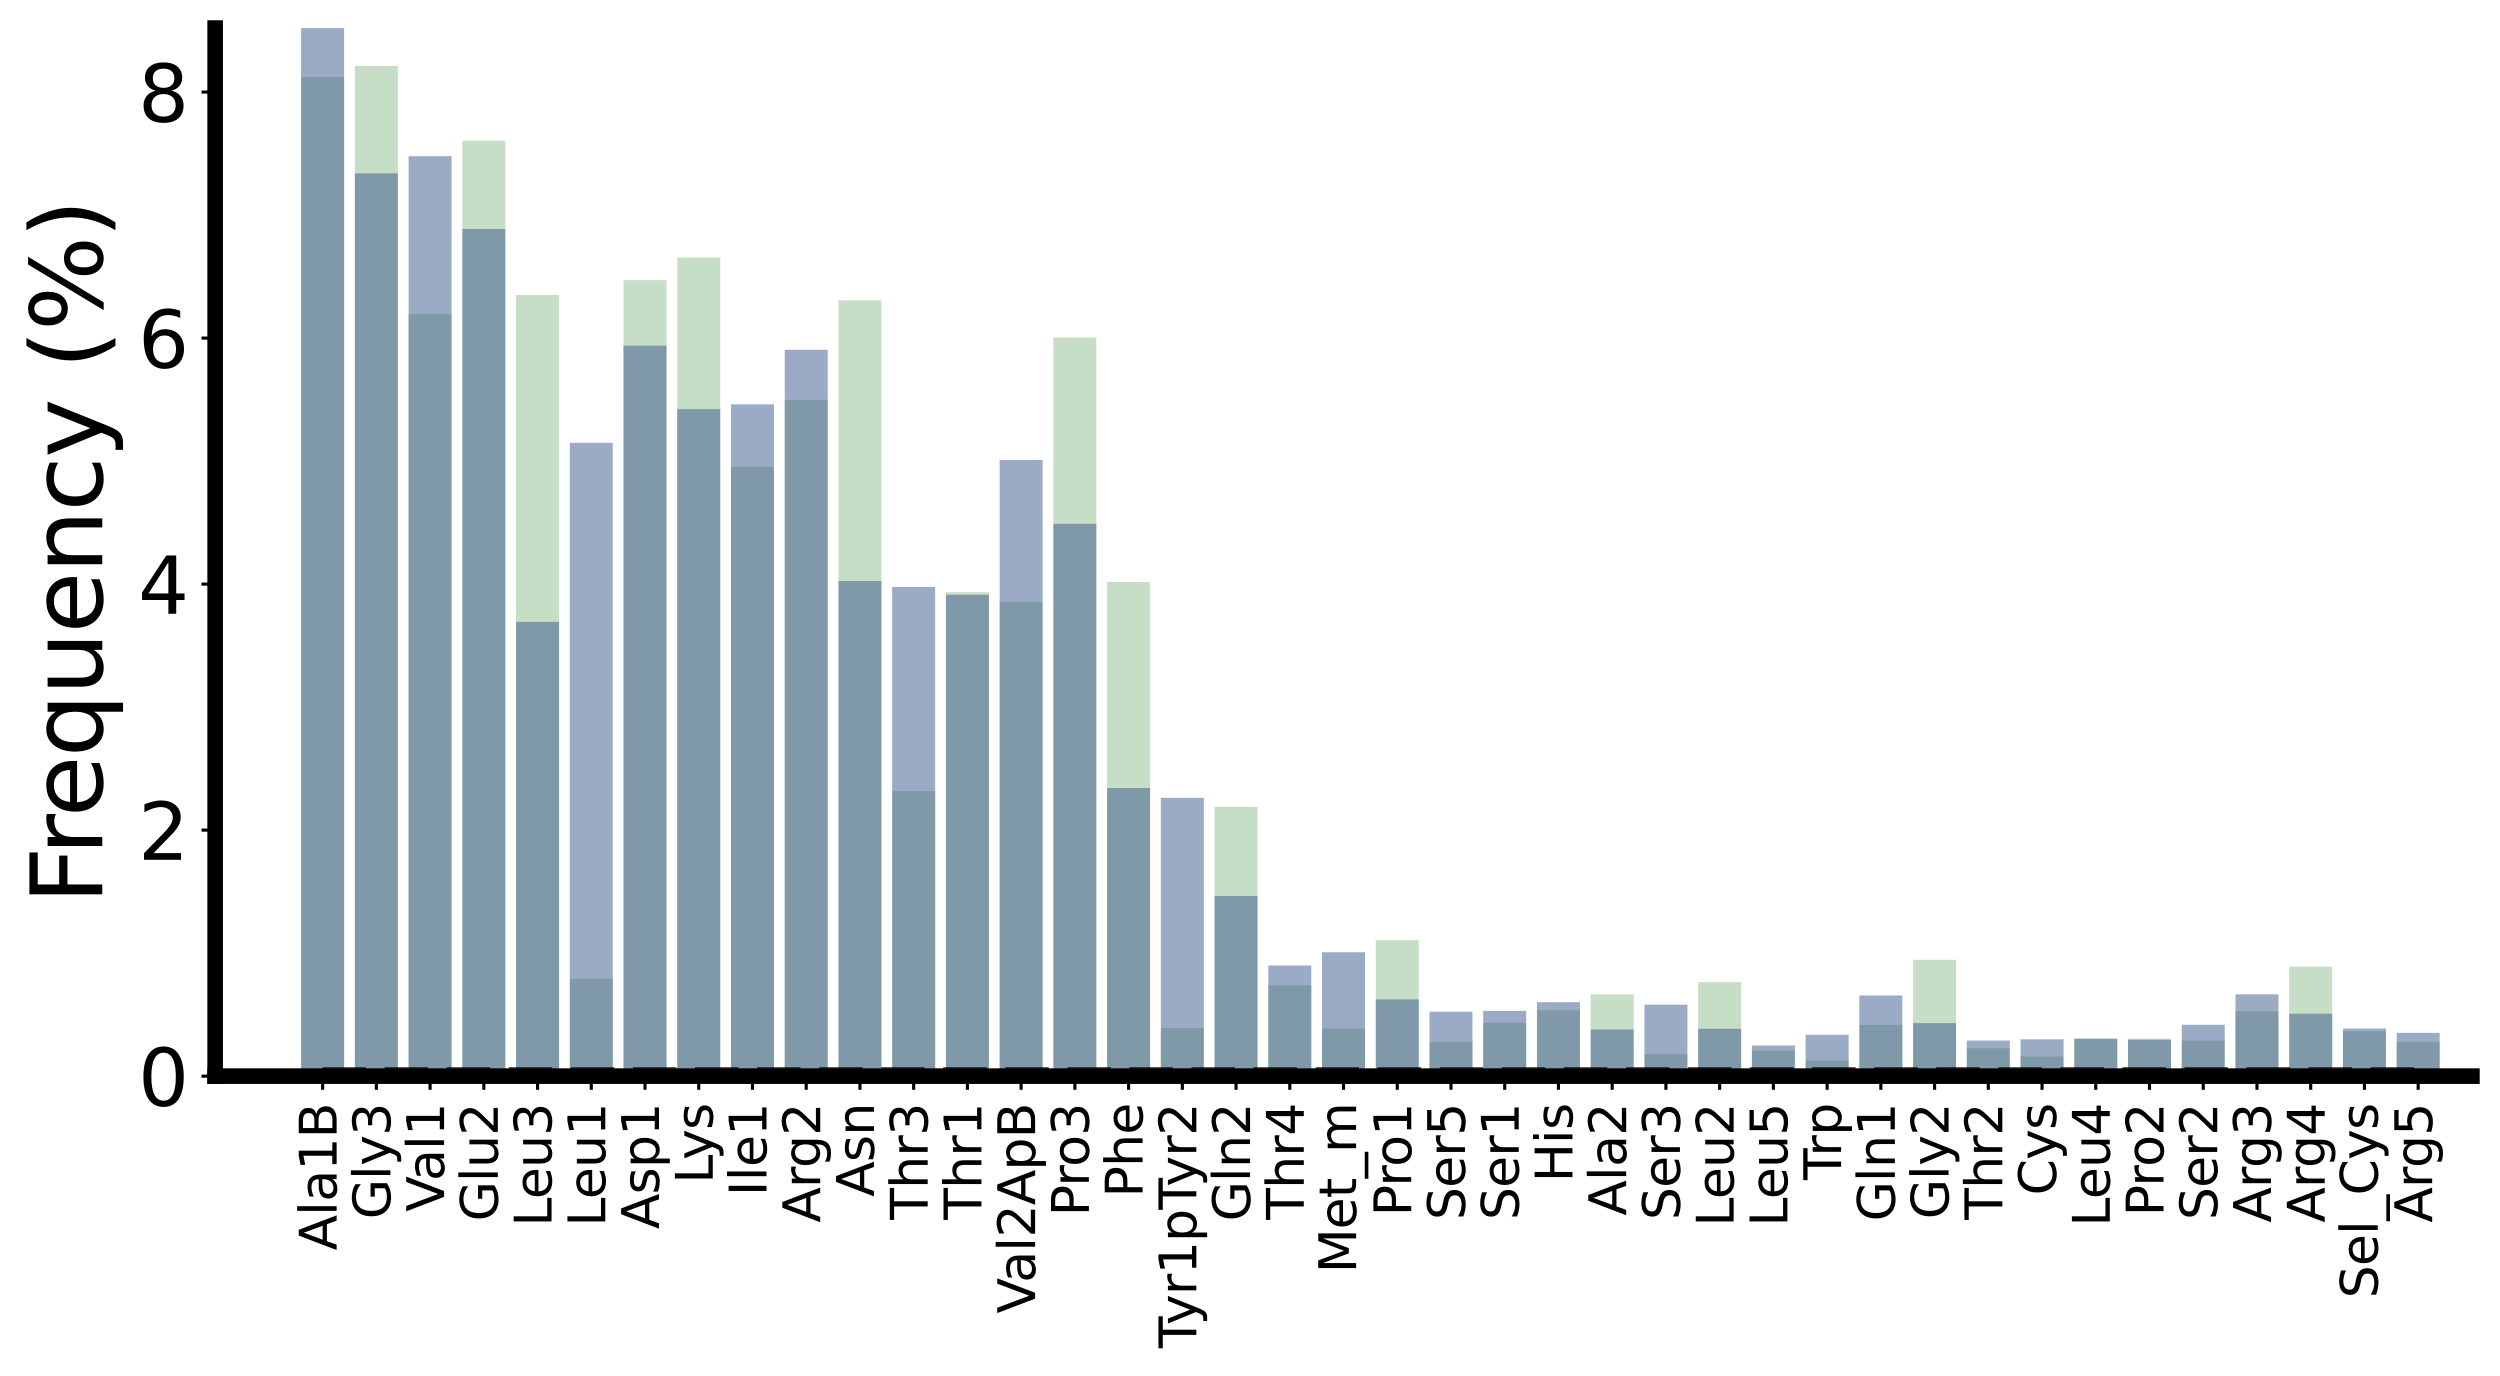 <?xml version="1.0" encoding="utf-8" standalone="no"?>
<!DOCTYPE svg PUBLIC "-//W3C//DTD SVG 1.1//EN"
  "http://www.w3.org/Graphics/SVG/1.1/DTD/svg11.dtd">
<svg xmlns:xlink="http://www.w3.org/1999/xlink" width="640.46pt" height="352.58pt" viewBox="0 0 640.46 352.58" xmlns="http://www.w3.org/2000/svg" version="1.1">
 <defs>
  <style type="text/css">*{stroke-linejoin: round; stroke-linecap: butt}</style>
 </defs>
 <g id="figure_1">
  <g id="patch_1">
   <path d="M 0 352.58 
L 640.46 352.58 
L 640.46 0 
L 0 0 
z
" style="fill: #ffffff"/>
  </g>
  <g id="axes_1">
   <g id="patch_2">
    <path d="M 55.12 275.69 
L 633.26 275.69 
L 633.26 7.2 
L 55.12 7.2 
z
" style="fill: #ffffff"/>
   </g>
   <g id="patch_3">
    <path d="M 77.145 275.69 
L 88.157 275.69 
L 88.157 19.707 
L 77.145 19.707 
z
" clip-path="url(#pcaa2db8164)" style="fill: #8fbc8f; opacity: 0.5"/>
   </g>
   <g id="patch_4">
    <path d="M 90.91 275.69 
L 101.922 275.69 
L 101.922 16.895 
L 90.91 16.895 
z
" clip-path="url(#pcaa2db8164)" style="fill: #8fbc8f; opacity: 0.5"/>
   </g>
   <g id="patch_5">
    <path d="M 104.675 275.69 
L 115.687 275.69 
L 115.687 80.465 
L 104.675 80.465 
z
" clip-path="url(#pcaa2db8164)" style="fill: #8fbc8f; opacity: 0.5"/>
   </g>
   <g id="patch_6">
    <path d="M 118.44 275.69 
L 129.453 275.69 
L 129.453 36.051 
L 118.44 36.051 
z
" clip-path="url(#pcaa2db8164)" style="fill: #8fbc8f; opacity: 0.5"/>
   </g>
   <g id="patch_7">
    <path d="M 132.206 275.69 
L 143.218 275.69 
L 143.218 75.568 
L 132.206 75.568 
z
" clip-path="url(#pcaa2db8164)" style="fill: #8fbc8f; opacity: 0.5"/>
   </g>
   <g id="patch_8">
    <path d="M 145.971 275.69 
L 156.983 275.69 
L 156.983 250.751 
L 145.971 250.751 
z
" clip-path="url(#pcaa2db8164)" style="fill: #8fbc8f; opacity: 0.5"/>
   </g>
   <g id="patch_9">
    <path d="M 159.736 275.69 
L 170.748 275.69 
L 170.748 71.759 
L 159.736 71.759 
z
" clip-path="url(#pcaa2db8164)" style="fill: #8fbc8f; opacity: 0.5"/>
   </g>
   <g id="patch_10">
    <path d="M 173.501 275.69 
L 184.514 275.69 
L 184.514 65.97 
L 173.501 65.97 
z
" clip-path="url(#pcaa2db8164)" style="fill: #8fbc8f; opacity: 0.5"/>
   </g>
   <g id="patch_11">
    <path d="M 187.267 275.69 
L 198.279 275.69 
L 198.279 119.611 
L 187.267 119.611 
z
" clip-path="url(#pcaa2db8164)" style="fill: #8fbc8f; opacity: 0.5"/>
   </g>
   <g id="patch_12">
    <path d="M 201.032 275.69 
L 212.044 275.69 
L 212.044 102.436 
L 201.032 102.436 
z
" clip-path="url(#pcaa2db8164)" style="fill: #8fbc8f; opacity: 0.5"/>
   </g>
   <g id="patch_13">
    <path d="M 214.797 275.69 
L 225.809 275.69 
L 225.809 76.933 
L 214.797 76.933 
z
" clip-path="url(#pcaa2db8164)" style="fill: #8fbc8f; opacity: 0.5"/>
   </g>
   <g id="patch_14">
    <path d="M 228.562 275.69 
L 239.575 275.69 
L 239.575 202.653 
L 228.562 202.653 
z
" clip-path="url(#pcaa2db8164)" style="fill: #8fbc8f; opacity: 0.5"/>
   </g>
   <g id="patch_15">
    <path d="M 242.328 275.69 
L 253.34 275.69 
L 253.34 151.726 
L 242.328 151.726 
z
" clip-path="url(#pcaa2db8164)" style="fill: #8fbc8f; opacity: 0.5"/>
   </g>
   <g id="patch_16">
    <path d="M 256.093 275.69 
L 267.105 275.69 
L 267.105 154.222 
L 256.093 154.222 
z
" clip-path="url(#pcaa2db8164)" style="fill: #8fbc8f; opacity: 0.5"/>
   </g>
   <g id="patch_17">
    <path d="M 269.858 275.69 
L 280.87 275.69 
L 280.87 86.45 
L 269.858 86.45 
z
" clip-path="url(#pcaa2db8164)" style="fill: #8fbc8f; opacity: 0.5"/>
   </g>
   <g id="patch_18">
    <path d="M 283.623 275.69 
L 294.635 275.69 
L 294.635 149.091 
L 283.623 149.091 
z
" clip-path="url(#pcaa2db8164)" style="fill: #8fbc8f; opacity: 0.5"/>
   </g>
   <g id="patch_19">
    <path d="M 297.389 275.69 
L 308.401 275.69 
L 308.401 263.33 
L 297.389 263.33 
z
" clip-path="url(#pcaa2db8164)" style="fill: #8fbc8f; opacity: 0.5"/>
   </g>
   <g id="patch_20">
    <path d="M 311.154 275.69 
L 322.166 275.69 
L 322.166 206.697 
L 311.154 206.697 
z
" clip-path="url(#pcaa2db8164)" style="fill: #8fbc8f; opacity: 0.5"/>
   </g>
   <g id="patch_21">
    <path d="M 324.919 275.69 
L 335.931 275.69 
L 335.931 252.41 
L 324.919 252.41 
z
" clip-path="url(#pcaa2db8164)" style="fill: #8fbc8f; opacity: 0.5"/>
   </g>
   <g id="patch_22">
    <path d="M 338.684 275.69 
L 349.696 275.69 
L 349.696 263.49 
L 338.684 263.49 
z
" clip-path="url(#pcaa2db8164)" style="fill: #8fbc8f; opacity: 0.5"/>
   </g>
   <g id="patch_23">
    <path d="M 352.449 275.69 
L 363.462 275.69 
L 363.462 240.884 
L 352.449 240.884 
z
" clip-path="url(#pcaa2db8164)" style="fill: #8fbc8f; opacity: 0.5"/>
   </g>
   <g id="patch_24">
    <path d="M 366.215 275.69 
L 377.227 275.69 
L 377.227 266.979 
L 366.215 266.979 
z
" clip-path="url(#pcaa2db8164)" style="fill: #8fbc8f; opacity: 0.5"/>
   </g>
   <g id="patch_25">
    <path d="M 379.98 275.69 
L 390.992 275.69 
L 390.992 262.021 
L 379.98 262.021 
z
" clip-path="url(#pcaa2db8164)" style="fill: #8fbc8f; opacity: 0.5"/>
   </g>
   <g id="patch_26">
    <path d="M 393.745 275.69 
L 404.757 275.69 
L 404.757 258.802 
L 393.745 258.802 
z
" clip-path="url(#pcaa2db8164)" style="fill: #8fbc8f; opacity: 0.5"/>
   </g>
   <g id="patch_27">
    <path d="M 407.51 275.69 
L 418.523 275.69 
L 418.523 254.738 
L 407.51 254.738 
z
" clip-path="url(#pcaa2db8164)" style="fill: #8fbc8f; opacity: 0.5"/>
   </g>
   <g id="patch_28">
    <path d="M 421.276 275.69 
L 432.288 275.69 
L 432.288 270.073 
L 421.276 270.073 
z
" clip-path="url(#pcaa2db8164)" style="fill: #8fbc8f; opacity: 0.5"/>
   </g>
   <g id="patch_29">
    <path d="M 435.041 275.69 
L 446.053 275.69 
L 446.053 251.613 
L 435.041 251.613 
z
" clip-path="url(#pcaa2db8164)" style="fill: #8fbc8f; opacity: 0.5"/>
   </g>
   <g id="patch_30">
    <path d="M 448.806 275.69 
L 459.818 275.69 
L 459.818 269.175 
L 448.806 269.175 
z
" clip-path="url(#pcaa2db8164)" style="fill: #8fbc8f; opacity: 0.5"/>
   </g>
   <g id="patch_31">
    <path d="M 462.571 275.69 
L 473.584 275.69 
L 473.584 271.721 
L 462.571 271.721 
z
" clip-path="url(#pcaa2db8164)" style="fill: #8fbc8f; opacity: 0.5"/>
   </g>
   <g id="patch_32">
    <path d="M 476.337 275.69 
L 487.349 275.69 
L 487.349 262.575 
L 476.337 262.575 
z
" clip-path="url(#pcaa2db8164)" style="fill: #8fbc8f; opacity: 0.5"/>
   </g>
   <g id="patch_33">
    <path d="M 490.102 275.69 
L 501.114 275.69 
L 501.114 245.872 
L 490.102 245.872 
z
" clip-path="url(#pcaa2db8164)" style="fill: #8fbc8f; opacity: 0.5"/>
   </g>
   <g id="patch_34">
    <path d="M 503.867 275.69 
L 514.879 275.69 
L 514.879 268.546 
L 503.867 268.546 
z
" clip-path="url(#pcaa2db8164)" style="fill: #8fbc8f; opacity: 0.5"/>
   </g>
   <g id="patch_35">
    <path d="M 517.632 275.69 
L 528.645 275.69 
L 528.645 270.628 
L 517.632 270.628 
z
" clip-path="url(#pcaa2db8164)" style="fill: #8fbc8f; opacity: 0.5"/>
   </g>
   <g id="patch_36">
    <path d="M 531.398 275.69 
L 542.41 275.69 
L 542.41 265.992 
L 531.398 265.992 
z
" clip-path="url(#pcaa2db8164)" style="fill: #8fbc8f; opacity: 0.5"/>
   </g>
   <g id="patch_37">
    <path d="M 545.163 275.69 
L 556.175 275.69 
L 556.175 266.061 
L 545.163 266.061 
z
" clip-path="url(#pcaa2db8164)" style="fill: #8fbc8f; opacity: 0.5"/>
   </g>
   <g id="patch_38">
    <path d="M 558.928 275.69 
L 569.94 275.69 
L 569.94 266.569 
L 558.928 266.569 
z
" clip-path="url(#pcaa2db8164)" style="fill: #8fbc8f; opacity: 0.5"/>
   </g>
   <g id="patch_39">
    <path d="M 572.693 275.69 
L 583.705 275.69 
L 583.705 259.07 
L 572.693 259.07 
z
" clip-path="url(#pcaa2db8164)" style="fill: #8fbc8f; opacity: 0.5"/>
   </g>
   <g id="patch_40">
    <path d="M 586.459 275.69 
L 597.471 275.69 
L 597.471 247.646 
L 586.459 247.646 
z
" clip-path="url(#pcaa2db8164)" style="fill: #8fbc8f; opacity: 0.5"/>
   </g>
   <g id="patch_41">
    <path d="M 600.224 275.69 
L 611.236 275.69 
L 611.236 264.199 
L 600.224 264.199 
z
" clip-path="url(#pcaa2db8164)" style="fill: #8fbc8f; opacity: 0.5"/>
   </g>
   <g id="patch_42">
    <path d="M 613.989 275.69 
L 625.001 275.69 
L 625.001 266.929 
L 613.989 266.929 
z
" clip-path="url(#pcaa2db8164)" style="fill: #8fbc8f; opacity: 0.5"/>
   </g>
   <g id="patch_43">
    <path d="M 77.145 275.69 
L 88.157 275.69 
L 88.157 7.087 
L 77.145 7.087 
z
" clip-path="url(#pcaa2db8164)" style="fill: #39568c; opacity: 0.5"/>
   </g>
   <g id="patch_44">
    <path d="M 90.91 275.69 
L 101.922 275.69 
L 101.922 44.397 
L 90.91 44.397 
z
" clip-path="url(#pcaa2db8164)" style="fill: #39568c; opacity: 0.5"/>
   </g>
   <g id="patch_45">
    <path d="M 104.675 275.69 
L 115.687 275.69 
L 115.687 40.024 
L 104.675 40.024 
z
" clip-path="url(#pcaa2db8164)" style="fill: #39568c; opacity: 0.5"/>
   </g>
   <g id="patch_46">
    <path d="M 118.44 275.69 
L 129.453 275.69 
L 129.453 58.649 
L 118.44 58.649 
z
" clip-path="url(#pcaa2db8164)" style="fill: #39568c; opacity: 0.5"/>
   </g>
   <g id="patch_47">
    <path d="M 132.206 275.69 
L 143.218 275.69 
L 143.218 159.311 
L 132.206 159.311 
z
" clip-path="url(#pcaa2db8164)" style="fill: #39568c; opacity: 0.5"/>
   </g>
   <g id="patch_48">
    <path d="M 145.971 275.69 
L 156.983 275.69 
L 156.983 113.434 
L 145.971 113.434 
z
" clip-path="url(#pcaa2db8164)" style="fill: #39568c; opacity: 0.5"/>
   </g>
   <g id="patch_49">
    <path d="M 159.736 275.69 
L 170.748 275.69 
L 170.748 88.563 
L 159.736 88.563 
z
" clip-path="url(#pcaa2db8164)" style="fill: #39568c; opacity: 0.5"/>
   </g>
   <g id="patch_50">
    <path d="M 173.501 275.69 
L 184.514 275.69 
L 184.514 104.832 
L 173.501 104.832 
z
" clip-path="url(#pcaa2db8164)" style="fill: #39568c; opacity: 0.5"/>
   </g>
   <g id="patch_51">
    <path d="M 187.267 275.69 
L 198.279 275.69 
L 198.279 103.576 
L 187.267 103.576 
z
" clip-path="url(#pcaa2db8164)" style="fill: #39568c; opacity: 0.5"/>
   </g>
   <g id="patch_52">
    <path d="M 201.032 275.69 
L 212.044 275.69 
L 212.044 89.616 
L 201.032 89.616 
z
" clip-path="url(#pcaa2db8164)" style="fill: #39568c; opacity: 0.5"/>
   </g>
   <g id="patch_53">
    <path d="M 214.797 275.69 
L 225.809 275.69 
L 225.809 148.847 
L 214.797 148.847 
z
" clip-path="url(#pcaa2db8164)" style="fill: #39568c; opacity: 0.5"/>
   </g>
   <g id="patch_54">
    <path d="M 228.562 275.69 
L 239.575 275.69 
L 239.575 150.356 
L 228.562 150.356 
z
" clip-path="url(#pcaa2db8164)" style="fill: #39568c; opacity: 0.5"/>
   </g>
   <g id="patch_55">
    <path d="M 242.328 275.69 
L 253.34 275.69 
L 253.34 152.382 
L 242.328 152.382 
z
" clip-path="url(#pcaa2db8164)" style="fill: #39568c; opacity: 0.5"/>
   </g>
   <g id="patch_56">
    <path d="M 256.093 275.69 
L 267.105 275.69 
L 267.105 117.833 
L 256.093 117.833 
z
" clip-path="url(#pcaa2db8164)" style="fill: #39568c; opacity: 0.5"/>
   </g>
   <g id="patch_57">
    <path d="M 269.858 275.69 
L 280.87 275.69 
L 280.87 134.213 
L 269.858 134.213 
z
" clip-path="url(#pcaa2db8164)" style="fill: #39568c; opacity: 0.5"/>
   </g>
   <g id="patch_58">
    <path d="M 283.623 275.69 
L 294.635 275.69 
L 294.635 201.87 
L 283.623 201.87 
z
" clip-path="url(#pcaa2db8164)" style="fill: #39568c; opacity: 0.5"/>
   </g>
   <g id="patch_59">
    <path d="M 297.389 275.69 
L 308.401 275.69 
L 308.401 204.4 
L 297.389 204.4 
z
" clip-path="url(#pcaa2db8164)" style="fill: #39568c; opacity: 0.5"/>
   </g>
   <g id="patch_60">
    <path d="M 311.154 275.69 
L 322.166 275.69 
L 322.166 229.557 
L 311.154 229.557 
z
" clip-path="url(#pcaa2db8164)" style="fill: #39568c; opacity: 0.5"/>
   </g>
   <g id="patch_61">
    <path d="M 324.919 275.69 
L 335.931 275.69 
L 335.931 247.338 
L 324.919 247.338 
z
" clip-path="url(#pcaa2db8164)" style="fill: #39568c; opacity: 0.5"/>
   </g>
   <g id="patch_62">
    <path d="M 338.684 275.69 
L 349.696 275.69 
L 349.696 243.956 
L 338.684 243.956 
z
" clip-path="url(#pcaa2db8164)" style="fill: #39568c; opacity: 0.5"/>
   </g>
   <g id="patch_63">
    <path d="M 352.449 275.69 
L 363.462 275.69 
L 363.462 256.02 
L 352.449 256.02 
z
" clip-path="url(#pcaa2db8164)" style="fill: #39568c; opacity: 0.5"/>
   </g>
   <g id="patch_64">
    <path d="M 366.215 275.69 
L 377.227 275.69 
L 377.227 259.165 
L 366.215 259.165 
z
" clip-path="url(#pcaa2db8164)" style="fill: #39568c; opacity: 0.5"/>
   </g>
   <g id="patch_65">
    <path d="M 379.98 275.69 
L 390.992 275.69 
L 390.992 258.974 
L 379.98 258.974 
z
" clip-path="url(#pcaa2db8164)" style="fill: #39568c; opacity: 0.5"/>
   </g>
   <g id="patch_66">
    <path d="M 393.745 275.69 
L 404.757 275.69 
L 404.757 256.755 
L 393.745 256.755 
z
" clip-path="url(#pcaa2db8164)" style="fill: #39568c; opacity: 0.5"/>
   </g>
   <g id="patch_67">
    <path d="M 407.51 275.69 
L 418.523 275.69 
L 418.523 263.733 
L 407.51 263.733 
z
" clip-path="url(#pcaa2db8164)" style="fill: #39568c; opacity: 0.5"/>
   </g>
   <g id="patch_68">
    <path d="M 421.276 275.69 
L 432.288 275.69 
L 432.288 257.382 
L 421.276 257.382 
z
" clip-path="url(#pcaa2db8164)" style="fill: #39568c; opacity: 0.5"/>
   </g>
   <g id="patch_69">
    <path d="M 435.041 275.69 
L 446.053 275.69 
L 446.053 263.562 
L 435.041 263.562 
z
" clip-path="url(#pcaa2db8164)" style="fill: #39568c; opacity: 0.5"/>
   </g>
   <g id="patch_70">
    <path d="M 448.806 275.69 
L 459.818 275.69 
L 459.818 267.837 
L 448.806 267.837 
z
" clip-path="url(#pcaa2db8164)" style="fill: #39568c; opacity: 0.5"/>
   </g>
   <g id="patch_71">
    <path d="M 462.571 275.69 
L 473.584 275.69 
L 473.584 265.08 
L 462.571 265.08 
z
" clip-path="url(#pcaa2db8164)" style="fill: #39568c; opacity: 0.5"/>
   </g>
   <g id="patch_72">
    <path d="M 476.337 275.69 
L 487.349 275.69 
L 487.349 255.015 
L 476.337 255.015 
z
" clip-path="url(#pcaa2db8164)" style="fill: #39568c; opacity: 0.5"/>
   </g>
   <g id="patch_73">
    <path d="M 490.102 275.69 
L 501.114 275.69 
L 501.114 262.105 
L 490.102 262.105 
z
" clip-path="url(#pcaa2db8164)" style="fill: #39568c; opacity: 0.5"/>
   </g>
   <g id="patch_74">
    <path d="M 503.867 275.69 
L 514.879 275.69 
L 514.879 266.571 
L 503.867 266.571 
z
" clip-path="url(#pcaa2db8164)" style="fill: #39568c; opacity: 0.5"/>
   </g>
   <g id="patch_75">
    <path d="M 517.632 275.69 
L 528.645 275.69 
L 528.645 266.268 
L 517.632 266.268 
z
" clip-path="url(#pcaa2db8164)" style="fill: #39568c; opacity: 0.5"/>
   </g>
   <g id="patch_76">
    <path d="M 531.398 275.69 
L 542.41 275.69 
L 542.41 266.159 
L 531.398 266.159 
z
" clip-path="url(#pcaa2db8164)" style="fill: #39568c; opacity: 0.5"/>
   </g>
   <g id="patch_77">
    <path d="M 545.163 275.69 
L 556.175 275.69 
L 556.175 266.374 
L 545.163 266.374 
z
" clip-path="url(#pcaa2db8164)" style="fill: #39568c; opacity: 0.5"/>
   </g>
   <g id="patch_78">
    <path d="M 558.928 275.69 
L 569.94 275.69 
L 569.94 262.546 
L 558.928 262.546 
z
" clip-path="url(#pcaa2db8164)" style="fill: #39568c; opacity: 0.5"/>
   </g>
   <g id="patch_79">
    <path d="M 572.693 275.69 
L 583.705 275.69 
L 583.705 254.738 
L 572.693 254.738 
z
" clip-path="url(#pcaa2db8164)" style="fill: #39568c; opacity: 0.5"/>
   </g>
   <g id="patch_80">
    <path d="M 586.459 275.69 
L 597.471 275.69 
L 597.471 259.696 
L 586.459 259.696 
z
" clip-path="url(#pcaa2db8164)" style="fill: #39568c; opacity: 0.5"/>
   </g>
   <g id="patch_81">
    <path d="M 600.224 275.69 
L 611.236 275.69 
L 611.236 263.486 
L 600.224 263.486 
z
" clip-path="url(#pcaa2db8164)" style="fill: #39568c; opacity: 0.5"/>
   </g>
   <g id="patch_82">
    <path d="M 613.989 275.69 
L 625.001 275.69 
L 625.001 264.604 
L 613.989 264.604 
z
" clip-path="url(#pcaa2db8164)" style="fill: #39568c; opacity: 0.5"/>
   </g>
   <g id="matplotlib.axis_1">
    <g id="xtick_1">
     <g id="line2d_1">
      <defs>
       <path id="mdc109fe612" d="M 0 0 
L 0 3.5 
" style="stroke: #000000; stroke-width: 0.8"/>
      </defs>
      <g>
       <use xlink:href="#mdc109fe612" x="82.651" y="275.69" style="stroke: #000000; stroke-width: 0.8"/>
      </g>
     </g>
     <g id="text_1">
      <!-- Ala1B -->
      <g transform="translate(86.238 320.351) rotate(-90) scale(0.13 -0.13)">
       <defs>
        <path id="DejaVuSans-41" d="M 2188 4044 
L 1331 1722 
L 3047 1722 
L 2188 4044 
z
M 1831 4666 
L 2547 4666 
L 4325 0 
L 3669 0 
L 3244 1197 
L 1141 1197 
L 716 0 
L 50 0 
L 1831 4666 
z
" transform="scale(0.016)"/>
        <path id="DejaVuSans-6c" d="M 603 4863 
L 1178 4863 
L 1178 0 
L 603 0 
L 603 4863 
z
" transform="scale(0.016)"/>
        <path id="DejaVuSans-61" d="M 2194 1759 
Q 1497 1759 1228 1600 
Q 959 1441 959 1056 
Q 959 750 1161 570 
Q 1363 391 1709 391 
Q 2188 391 2477 730 
Q 2766 1069 2766 1631 
L 2766 1759 
L 2194 1759 
z
M 3341 1997 
L 3341 0 
L 2766 0 
L 2766 531 
Q 2569 213 2275 61 
Q 1981 -91 1556 -91 
Q 1019 -91 701 211 
Q 384 513 384 1019 
Q 384 1609 779 1909 
Q 1175 2209 1959 2209 
L 2766 2209 
L 2766 2266 
Q 2766 2663 2505 2880 
Q 2244 3097 1772 3097 
Q 1472 3097 1187 3025 
Q 903 2953 641 2809 
L 641 3341 
Q 956 3463 1253 3523 
Q 1550 3584 1831 3584 
Q 2591 3584 2966 3190 
Q 3341 2797 3341 1997 
z
" transform="scale(0.016)"/>
        <path id="DejaVuSans-31" d="M 794 531 
L 1825 531 
L 1825 4091 
L 703 3866 
L 703 4441 
L 1819 4666 
L 2450 4666 
L 2450 531 
L 3481 531 
L 3481 0 
L 794 0 
L 794 531 
z
" transform="scale(0.016)"/>
        <path id="DejaVuSans-42" d="M 1259 2228 
L 1259 519 
L 2272 519 
Q 2781 519 3026 730 
Q 3272 941 3272 1375 
Q 3272 1813 3026 2020 
Q 2781 2228 2272 2228 
L 1259 2228 
z
M 1259 4147 
L 1259 2741 
L 2194 2741 
Q 2656 2741 2882 2914 
Q 3109 3088 3109 3444 
Q 3109 3797 2882 3972 
Q 2656 4147 2194 4147 
L 1259 4147 
z
M 628 4666 
L 2241 4666 
Q 2963 4666 3353 4366 
Q 3744 4066 3744 3513 
Q 3744 3084 3544 2831 
Q 3344 2578 2956 2516 
Q 3422 2416 3680 2098 
Q 3938 1781 3938 1306 
Q 3938 681 3513 340 
Q 3088 0 2303 0 
L 628 0 
L 628 4666 
z
" transform="scale(0.016)"/>
       </defs>
       <use xlink:href="#DejaVuSans-41"/>
       <use xlink:href="#DejaVuSans-6c" x="68.408"/>
       <use xlink:href="#DejaVuSans-61" x="96.191"/>
       <use xlink:href="#DejaVuSans-31" x="157.471"/>
       <use xlink:href="#DejaVuSans-42" x="221.094"/>
      </g>
     </g>
    </g>
    <g id="xtick_2">
     <g id="line2d_2">
      <g>
       <use xlink:href="#mdc109fe612" x="96.416" y="275.69" style="stroke: #000000; stroke-width: 0.8"/>
      </g>
     </g>
     <g id="text_2">
      <!-- Gly3 -->
      <g transform="translate(100.003 312.34) rotate(-90) scale(0.13 -0.13)">
       <defs>
        <path id="DejaVuSans-47" d="M 3809 666 
L 3809 1919 
L 2778 1919 
L 2778 2438 
L 4434 2438 
L 4434 434 
Q 4069 175 3628 42 
Q 3188 -91 2688 -91 
Q 1594 -91 976 548 
Q 359 1188 359 2328 
Q 359 3472 976 4111 
Q 1594 4750 2688 4750 
Q 3144 4750 3555 4637 
Q 3966 4525 4313 4306 
L 4313 3634 
Q 3963 3931 3569 4081 
Q 3175 4231 2741 4231 
Q 1884 4231 1454 3753 
Q 1025 3275 1025 2328 
Q 1025 1384 1454 906 
Q 1884 428 2741 428 
Q 3075 428 3337 486 
Q 3600 544 3809 666 
z
" transform="scale(0.016)"/>
        <path id="DejaVuSans-79" d="M 2059 -325 
Q 1816 -950 1584 -1140 
Q 1353 -1331 966 -1331 
L 506 -1331 
L 506 -850 
L 844 -850 
Q 1081 -850 1212 -737 
Q 1344 -625 1503 -206 
L 1606 56 
L 191 3500 
L 800 3500 
L 1894 763 
L 2988 3500 
L 3597 3500 
L 2059 -325 
z
" transform="scale(0.016)"/>
        <path id="DejaVuSans-33" d="M 2597 2516 
Q 3050 2419 3304 2112 
Q 3559 1806 3559 1356 
Q 3559 666 3084 287 
Q 2609 -91 1734 -91 
Q 1441 -91 1130 -33 
Q 819 25 488 141 
L 488 750 
Q 750 597 1062 519 
Q 1375 441 1716 441 
Q 2309 441 2620 675 
Q 2931 909 2931 1356 
Q 2931 1769 2642 2001 
Q 2353 2234 1838 2234 
L 1294 2234 
L 1294 2753 
L 1863 2753 
Q 2328 2753 2575 2939 
Q 2822 3125 2822 3475 
Q 2822 3834 2567 4026 
Q 2313 4219 1838 4219 
Q 1578 4219 1281 4162 
Q 984 4106 628 3988 
L 628 4550 
Q 988 4650 1302 4700 
Q 1616 4750 1894 4750 
Q 2613 4750 3031 4423 
Q 3450 4097 3450 3541 
Q 3450 3153 3228 2886 
Q 3006 2619 2597 2516 
z
" transform="scale(0.016)"/>
       </defs>
       <use xlink:href="#DejaVuSans-47"/>
       <use xlink:href="#DejaVuSans-6c" x="77.49"/>
       <use xlink:href="#DejaVuSans-79" x="105.273"/>
       <use xlink:href="#DejaVuSans-33" x="164.453"/>
      </g>
     </g>
    </g>
    <g id="xtick_3">
     <g id="line2d_3">
      <g>
       <use xlink:href="#mdc109fe612" x="110.181" y="275.69" style="stroke: #000000; stroke-width: 0.8"/>
      </g>
     </g>
     <g id="text_3">
      <!-- Val1 -->
      <g transform="translate(113.768 310.425) rotate(-90) scale(0.13 -0.13)">
       <defs>
        <path id="DejaVuSans-56" d="M 1831 0 
L 50 4666 
L 709 4666 
L 2188 738 
L 3669 4666 
L 4325 4666 
L 2547 0 
L 1831 0 
z
" transform="scale(0.016)"/>
       </defs>
       <use xlink:href="#DejaVuSans-56"/>
       <use xlink:href="#DejaVuSans-61" x="60.658"/>
       <use xlink:href="#DejaVuSans-6c" x="121.938"/>
       <use xlink:href="#DejaVuSans-31" x="149.721"/>
      </g>
     </g>
    </g>
    <g id="xtick_4">
     <g id="line2d_4">
      <g>
       <use xlink:href="#mdc109fe612" x="123.947" y="275.69" style="stroke: #000000; stroke-width: 0.8"/>
      </g>
     </g>
     <g id="text_4">
      <!-- Glu2 -->
      <g transform="translate(127.534 312.885) rotate(-90) scale(0.13 -0.13)">
       <defs>
        <path id="DejaVuSans-75" d="M 544 1381 
L 544 3500 
L 1119 3500 
L 1119 1403 
Q 1119 906 1312 657 
Q 1506 409 1894 409 
Q 2359 409 2629 706 
Q 2900 1003 2900 1516 
L 2900 3500 
L 3475 3500 
L 3475 0 
L 2900 0 
L 2900 538 
Q 2691 219 2414 64 
Q 2138 -91 1772 -91 
Q 1169 -91 856 284 
Q 544 659 544 1381 
z
M 1991 3584 
L 1991 3584 
z
" transform="scale(0.016)"/>
        <path id="DejaVuSans-32" d="M 1228 531 
L 3431 531 
L 3431 0 
L 469 0 
L 469 531 
Q 828 903 1448 1529 
Q 2069 2156 2228 2338 
Q 2531 2678 2651 2914 
Q 2772 3150 2772 3378 
Q 2772 3750 2511 3984 
Q 2250 4219 1831 4219 
Q 1534 4219 1204 4116 
Q 875 4013 500 3803 
L 500 4441 
Q 881 4594 1212 4672 
Q 1544 4750 1819 4750 
Q 2544 4750 2975 4387 
Q 3406 4025 3406 3419 
Q 3406 3131 3298 2873 
Q 3191 2616 2906 2266 
Q 2828 2175 2409 1742 
Q 1991 1309 1228 531 
z
" transform="scale(0.016)"/>
       </defs>
       <use xlink:href="#DejaVuSans-47"/>
       <use xlink:href="#DejaVuSans-6c" x="77.49"/>
       <use xlink:href="#DejaVuSans-75" x="105.273"/>
       <use xlink:href="#DejaVuSans-32" x="168.652"/>
      </g>
     </g>
    </g>
    <g id="xtick_5">
     <g id="line2d_5">
      <g>
       <use xlink:href="#mdc109fe612" x="137.712" y="275.69" style="stroke: #000000; stroke-width: 0.8"/>
      </g>
     </g>
     <g id="text_5">
      <!-- Leu3 -->
      <g transform="translate(141.299 314.215) rotate(-90) scale(0.13 -0.13)">
       <defs>
        <path id="DejaVuSans-4c" d="M 628 4666 
L 1259 4666 
L 1259 531 
L 3531 531 
L 3531 0 
L 628 0 
L 628 4666 
z
" transform="scale(0.016)"/>
        <path id="DejaVuSans-65" d="M 3597 1894 
L 3597 1613 
L 953 1613 
Q 991 1019 1311 708 
Q 1631 397 2203 397 
Q 2534 397 2845 478 
Q 3156 559 3463 722 
L 3463 178 
Q 3153 47 2828 -22 
Q 2503 -91 2169 -91 
Q 1331 -91 842 396 
Q 353 884 353 1716 
Q 353 2575 817 3079 
Q 1281 3584 2069 3584 
Q 2775 3584 3186 3129 
Q 3597 2675 3597 1894 
z
M 3022 2063 
Q 3016 2534 2758 2815 
Q 2500 3097 2075 3097 
Q 1594 3097 1305 2825 
Q 1016 2553 972 2059 
L 3022 2063 
z
" transform="scale(0.016)"/>
       </defs>
       <use xlink:href="#DejaVuSans-4c"/>
       <use xlink:href="#DejaVuSans-65" x="53.963"/>
       <use xlink:href="#DejaVuSans-75" x="115.486"/>
       <use xlink:href="#DejaVuSans-33" x="178.865"/>
      </g>
     </g>
    </g>
    <g id="xtick_6">
     <g id="line2d_6">
      <g>
       <use xlink:href="#mdc109fe612" x="151.477" y="275.69" style="stroke: #000000; stroke-width: 0.8"/>
      </g>
     </g>
     <g id="text_6">
      <!-- Leu1 -->
      <g transform="translate(155.064 314.215) rotate(-90) scale(0.13 -0.13)">
       <use xlink:href="#DejaVuSans-4c"/>
       <use xlink:href="#DejaVuSans-65" x="53.963"/>
       <use xlink:href="#DejaVuSans-75" x="115.486"/>
       <use xlink:href="#DejaVuSans-31" x="178.865"/>
      </g>
     </g>
    </g>
    <g id="xtick_7">
     <g id="line2d_7">
      <g>
       <use xlink:href="#mdc109fe612" x="165.242" y="275.69" style="stroke: #000000; stroke-width: 0.8"/>
      </g>
     </g>
     <g id="text_7">
      <!-- Asp1 -->
      <g transform="translate(168.829 314.879) rotate(-90) scale(0.13 -0.13)">
       <defs>
        <path id="DejaVuSans-73" d="M 2834 3397 
L 2834 2853 
Q 2591 2978 2328 3040 
Q 2066 3103 1784 3103 
Q 1356 3103 1142 2972 
Q 928 2841 928 2578 
Q 928 2378 1081 2264 
Q 1234 2150 1697 2047 
L 1894 2003 
Q 2506 1872 2764 1633 
Q 3022 1394 3022 966 
Q 3022 478 2636 193 
Q 2250 -91 1575 -91 
Q 1294 -91 989 -36 
Q 684 19 347 128 
L 347 722 
Q 666 556 975 473 
Q 1284 391 1588 391 
Q 1994 391 2212 530 
Q 2431 669 2431 922 
Q 2431 1156 2273 1281 
Q 2116 1406 1581 1522 
L 1381 1569 
Q 847 1681 609 1914 
Q 372 2147 372 2553 
Q 372 3047 722 3315 
Q 1072 3584 1716 3584 
Q 2034 3584 2315 3537 
Q 2597 3491 2834 3397 
z
" transform="scale(0.016)"/>
        <path id="DejaVuSans-70" d="M 1159 525 
L 1159 -1331 
L 581 -1331 
L 581 3500 
L 1159 3500 
L 1159 2969 
Q 1341 3281 1617 3432 
Q 1894 3584 2278 3584 
Q 2916 3584 3314 3078 
Q 3713 2572 3713 1747 
Q 3713 922 3314 415 
Q 2916 -91 2278 -91 
Q 1894 -91 1617 61 
Q 1341 213 1159 525 
z
M 3116 1747 
Q 3116 2381 2855 2742 
Q 2594 3103 2138 3103 
Q 1681 3103 1420 2742 
Q 1159 2381 1159 1747 
Q 1159 1113 1420 752 
Q 1681 391 2138 391 
Q 2594 391 2855 752 
Q 3116 1113 3116 1747 
z
" transform="scale(0.016)"/>
       </defs>
       <use xlink:href="#DejaVuSans-41"/>
       <use xlink:href="#DejaVuSans-73" x="68.408"/>
       <use xlink:href="#DejaVuSans-70" x="120.508"/>
       <use xlink:href="#DejaVuSans-31" x="183.984"/>
      </g>
     </g>
    </g>
    <g id="xtick_8">
     <g id="line2d_8">
      <g>
       <use xlink:href="#mdc109fe612" x="179.007" y="275.69" style="stroke: #000000; stroke-width: 0.8"/>
      </g>
     </g>
     <g id="text_8">
      <!-- Lys -->
      <g transform="translate(182.595 303.214) rotate(-90) scale(0.13 -0.13)">
       <use xlink:href="#DejaVuSans-4c"/>
       <use xlink:href="#DejaVuSans-79" x="46.588"/>
       <use xlink:href="#DejaVuSans-73" x="105.768"/>
      </g>
     </g>
    </g>
    <g id="xtick_9">
     <g id="line2d_9">
      <g>
       <use xlink:href="#mdc109fe612" x="192.773" y="275.69" style="stroke: #000000; stroke-width: 0.8"/>
      </g>
     </g>
     <g id="text_9">
      <!-- Ile1 -->
      <g transform="translate(196.36 306.407) rotate(-90) scale(0.13 -0.13)">
       <defs>
        <path id="DejaVuSans-49" d="M 628 4666 
L 1259 4666 
L 1259 0 
L 628 0 
L 628 4666 
z
" transform="scale(0.016)"/>
       </defs>
       <use xlink:href="#DejaVuSans-49"/>
       <use xlink:href="#DejaVuSans-6c" x="29.492"/>
       <use xlink:href="#DejaVuSans-65" x="57.275"/>
       <use xlink:href="#DejaVuSans-31" x="118.799"/>
      </g>
     </g>
    </g>
    <g id="xtick_10">
     <g id="line2d_10">
      <g>
       <use xlink:href="#mdc109fe612" x="206.538" y="275.69" style="stroke: #000000; stroke-width: 0.8"/>
      </g>
     </g>
     <g id="text_10">
      <!-- Arg2 -->
      <g transform="translate(210.125 313.224) rotate(-90) scale(0.13 -0.13)">
       <defs>
        <path id="DejaVuSans-72" d="M 2631 2963 
Q 2534 3019 2420 3045 
Q 2306 3072 2169 3072 
Q 1681 3072 1420 2755 
Q 1159 2438 1159 1844 
L 1159 0 
L 581 0 
L 581 3500 
L 1159 3500 
L 1159 2956 
Q 1341 3275 1631 3429 
Q 1922 3584 2338 3584 
Q 2397 3584 2469 3576 
Q 2541 3569 2628 3553 
L 2631 2963 
z
" transform="scale(0.016)"/>
        <path id="DejaVuSans-67" d="M 2906 1791 
Q 2906 2416 2648 2759 
Q 2391 3103 1925 3103 
Q 1463 3103 1205 2759 
Q 947 2416 947 1791 
Q 947 1169 1205 825 
Q 1463 481 1925 481 
Q 2391 481 2648 825 
Q 2906 1169 2906 1791 
z
M 3481 434 
Q 3481 -459 3084 -895 
Q 2688 -1331 1869 -1331 
Q 1566 -1331 1297 -1286 
Q 1028 -1241 775 -1147 
L 775 -588 
Q 1028 -725 1275 -790 
Q 1522 -856 1778 -856 
Q 2344 -856 2625 -561 
Q 2906 -266 2906 331 
L 2906 616 
Q 2728 306 2450 153 
Q 2172 0 1784 0 
Q 1141 0 747 490 
Q 353 981 353 1791 
Q 353 2603 747 3093 
Q 1141 3584 1784 3584 
Q 2172 3584 2450 3431 
Q 2728 3278 2906 2969 
L 2906 3500 
L 3481 3500 
L 3481 434 
z
" transform="scale(0.016)"/>
       </defs>
       <use xlink:href="#DejaVuSans-41"/>
       <use xlink:href="#DejaVuSans-72" x="68.408"/>
       <use xlink:href="#DejaVuSans-67" x="107.771"/>
       <use xlink:href="#DejaVuSans-32" x="171.248"/>
      </g>
     </g>
    </g>
    <g id="xtick_11">
     <g id="line2d_11">
      <g>
       <use xlink:href="#mdc109fe612" x="220.303" y="275.69" style="stroke: #000000; stroke-width: 0.8"/>
      </g>
     </g>
     <g id="text_11">
      <!-- Asn -->
      <g transform="translate(223.89 306.594) rotate(-90) scale(0.13 -0.13)">
       <defs>
        <path id="DejaVuSans-6e" d="M 3513 2113 
L 3513 0 
L 2938 0 
L 2938 2094 
Q 2938 2591 2744 2837 
Q 2550 3084 2163 3084 
Q 1697 3084 1428 2787 
Q 1159 2491 1159 1978 
L 1159 0 
L 581 0 
L 581 3500 
L 1159 3500 
L 1159 2956 
Q 1366 3272 1645 3428 
Q 1925 3584 2291 3584 
Q 2894 3584 3203 3211 
Q 3513 2838 3513 2113 
z
" transform="scale(0.016)"/>
       </defs>
       <use xlink:href="#DejaVuSans-41"/>
       <use xlink:href="#DejaVuSans-73" x="68.408"/>
       <use xlink:href="#DejaVuSans-6e" x="120.508"/>
      </g>
     </g>
    </g>
    <g id="xtick_12">
     <g id="line2d_12">
      <g>
       <use xlink:href="#mdc109fe612" x="234.068" y="275.69" style="stroke: #000000; stroke-width: 0.8"/>
      </g>
     </g>
     <g id="text_12">
      <!-- Thr3 -->
      <g transform="translate(237.656 312.484) rotate(-90) scale(0.13 -0.13)">
       <defs>
        <path id="DejaVuSans-54" d="M -19 4666 
L 3928 4666 
L 3928 4134 
L 2272 4134 
L 2272 0 
L 1638 0 
L 1638 4134 
L -19 4134 
L -19 4666 
z
" transform="scale(0.016)"/>
        <path id="DejaVuSans-68" d="M 3513 2113 
L 3513 0 
L 2938 0 
L 2938 2094 
Q 2938 2591 2744 2837 
Q 2550 3084 2163 3084 
Q 1697 3084 1428 2787 
Q 1159 2491 1159 1978 
L 1159 0 
L 581 0 
L 581 4863 
L 1159 4863 
L 1159 2956 
Q 1366 3272 1645 3428 
Q 1925 3584 2291 3584 
Q 2894 3584 3203 3211 
Q 3513 2838 3513 2113 
z
" transform="scale(0.016)"/>
       </defs>
       <use xlink:href="#DejaVuSans-54"/>
       <use xlink:href="#DejaVuSans-68" x="61.084"/>
       <use xlink:href="#DejaVuSans-72" x="124.463"/>
       <use xlink:href="#DejaVuSans-33" x="165.576"/>
      </g>
     </g>
    </g>
    <g id="xtick_13">
     <g id="line2d_13">
      <g>
       <use xlink:href="#mdc109fe612" x="247.834" y="275.69" style="stroke: #000000; stroke-width: 0.8"/>
      </g>
     </g>
     <g id="text_13">
      <!-- Thr1 -->
      <g transform="translate(251.421 312.484) rotate(-90) scale(0.13 -0.13)">
       <use xlink:href="#DejaVuSans-54"/>
       <use xlink:href="#DejaVuSans-68" x="61.084"/>
       <use xlink:href="#DejaVuSans-72" x="124.463"/>
       <use xlink:href="#DejaVuSans-31" x="165.576"/>
      </g>
     </g>
    </g>
    <g id="xtick_14">
     <g id="line2d_14">
      <g>
       <use xlink:href="#mdc109fe612" x="261.599" y="275.69" style="stroke: #000000; stroke-width: 0.8"/>
      </g>
     </g>
     <g id="text_14">
      <!-- Val2ApB -->
      <g transform="translate(265.186 336.49) rotate(-90) scale(0.13 -0.13)">
       <use xlink:href="#DejaVuSans-56"/>
       <use xlink:href="#DejaVuSans-61" x="60.658"/>
       <use xlink:href="#DejaVuSans-6c" x="121.938"/>
       <use xlink:href="#DejaVuSans-32" x="149.721"/>
       <use xlink:href="#DejaVuSans-41" x="213.344"/>
       <use xlink:href="#DejaVuSans-70" x="281.752"/>
       <use xlink:href="#DejaVuSans-42" x="345.229"/>
      </g>
     </g>
    </g>
    <g id="xtick_15">
     <g id="line2d_15">
      <g>
       <use xlink:href="#mdc109fe612" x="275.364" y="275.69" style="stroke: #000000; stroke-width: 0.8"/>
      </g>
     </g>
     <g id="text_15">
      <!-- Pro3 -->
      <g transform="translate(278.951 311.578) rotate(-90) scale(0.13 -0.13)">
       <defs>
        <path id="DejaVuSans-50" d="M 1259 4147 
L 1259 2394 
L 2053 2394 
Q 2494 2394 2734 2622 
Q 2975 2850 2975 3272 
Q 2975 3691 2734 3919 
Q 2494 4147 2053 4147 
L 1259 4147 
z
M 628 4666 
L 2053 4666 
Q 2838 4666 3239 4311 
Q 3641 3956 3641 3272 
Q 3641 2581 3239 2228 
Q 2838 1875 2053 1875 
L 1259 1875 
L 1259 0 
L 628 0 
L 628 4666 
z
" transform="scale(0.016)"/>
        <path id="DejaVuSans-6f" d="M 1959 3097 
Q 1497 3097 1228 2736 
Q 959 2375 959 1747 
Q 959 1119 1226 758 
Q 1494 397 1959 397 
Q 2419 397 2687 759 
Q 2956 1122 2956 1747 
Q 2956 2369 2687 2733 
Q 2419 3097 1959 3097 
z
M 1959 3584 
Q 2709 3584 3137 3096 
Q 3566 2609 3566 1747 
Q 3566 888 3137 398 
Q 2709 -91 1959 -91 
Q 1206 -91 779 398 
Q 353 888 353 1747 
Q 353 2609 779 3096 
Q 1206 3584 1959 3584 
z
" transform="scale(0.016)"/>
       </defs>
       <use xlink:href="#DejaVuSans-50"/>
       <use xlink:href="#DejaVuSans-72" x="58.553"/>
       <use xlink:href="#DejaVuSans-6f" x="97.416"/>
       <use xlink:href="#DejaVuSans-33" x="158.598"/>
      </g>
     </g>
    </g>
    <g id="xtick_16">
     <g id="line2d_16">
      <g>
       <use xlink:href="#mdc109fe612" x="289.129" y="275.69" style="stroke: #000000; stroke-width: 0.8"/>
      </g>
     </g>
     <g id="text_16">
      <!-- Phe -->
      <g transform="translate(292.717 306.766) rotate(-90) scale(0.13 -0.13)">
       <use xlink:href="#DejaVuSans-50"/>
       <use xlink:href="#DejaVuSans-68" x="60.303"/>
       <use xlink:href="#DejaVuSans-65" x="123.682"/>
      </g>
     </g>
    </g>
    <g id="xtick_17">
     <g id="line2d_17">
      <g>
       <use xlink:href="#mdc109fe612" x="302.895" y="275.69" style="stroke: #000000; stroke-width: 0.8"/>
      </g>
     </g>
     <g id="text_17">
      <!-- Tyr1pTyr2 -->
      <g transform="translate(306.482 345.38) rotate(-90) scale(0.13 -0.13)">
       <use xlink:href="#DejaVuSans-54"/>
       <use xlink:href="#DejaVuSans-79" x="45.459"/>
       <use xlink:href="#DejaVuSans-72" x="104.639"/>
       <use xlink:href="#DejaVuSans-31" x="145.752"/>
       <use xlink:href="#DejaVuSans-70" x="209.375"/>
       <use xlink:href="#DejaVuSans-54" x="272.852"/>
       <use xlink:href="#DejaVuSans-79" x="318.311"/>
       <use xlink:href="#DejaVuSans-72" x="377.49"/>
       <use xlink:href="#DejaVuSans-32" x="418.604"/>
      </g>
     </g>
    </g>
    <g id="xtick_18">
     <g id="line2d_18">
      <g>
       <use xlink:href="#mdc109fe612" x="316.66" y="275.69" style="stroke: #000000; stroke-width: 0.8"/>
      </g>
     </g>
     <g id="text_18">
      <!-- Gln2 -->
      <g transform="translate(320.247 312.885) rotate(-90) scale(0.13 -0.13)">
       <use xlink:href="#DejaVuSans-47"/>
       <use xlink:href="#DejaVuSans-6c" x="77.49"/>
       <use xlink:href="#DejaVuSans-6e" x="105.273"/>
       <use xlink:href="#DejaVuSans-32" x="168.652"/>
      </g>
     </g>
    </g>
    <g id="xtick_19">
     <g id="line2d_19">
      <g>
       <use xlink:href="#mdc109fe612" x="330.425" y="275.69" style="stroke: #000000; stroke-width: 0.8"/>
      </g>
     </g>
     <g id="text_19">
      <!-- Thr4 -->
      <g transform="translate(334.012 312.484) rotate(-90) scale(0.13 -0.13)">
       <defs>
        <path id="DejaVuSans-34" d="M 2419 4116 
L 825 1625 
L 2419 1625 
L 2419 4116 
z
M 2253 4666 
L 3047 4666 
L 3047 1625 
L 3713 1625 
L 3713 1100 
L 3047 1100 
L 3047 0 
L 2419 0 
L 2419 1100 
L 313 1100 
L 313 1709 
L 2253 4666 
z
" transform="scale(0.016)"/>
       </defs>
       <use xlink:href="#DejaVuSans-54"/>
       <use xlink:href="#DejaVuSans-68" x="61.084"/>
       <use xlink:href="#DejaVuSans-72" x="124.463"/>
       <use xlink:href="#DejaVuSans-34" x="165.576"/>
      </g>
     </g>
    </g>
    <g id="xtick_20">
     <g id="line2d_20">
      <g>
       <use xlink:href="#mdc109fe612" x="344.19" y="275.69" style="stroke: #000000; stroke-width: 0.8"/>
      </g>
     </g>
     <g id="text_20">
      <!-- Met_m -->
      <g transform="translate(347.416 326.165) rotate(-90) scale(0.13 -0.13)">
       <defs>
        <path id="DejaVuSans-4d" d="M 628 4666 
L 1569 4666 
L 2759 1491 
L 3956 4666 
L 4897 4666 
L 4897 0 
L 4281 0 
L 4281 4097 
L 3078 897 
L 2444 897 
L 1241 4097 
L 1241 0 
L 628 0 
L 628 4666 
z
" transform="scale(0.016)"/>
        <path id="DejaVuSans-74" d="M 1172 4494 
L 1172 3500 
L 2356 3500 
L 2356 3053 
L 1172 3053 
L 1172 1153 
Q 1172 725 1289 603 
Q 1406 481 1766 481 
L 2356 481 
L 2356 0 
L 1766 0 
Q 1100 0 847 248 
Q 594 497 594 1153 
L 594 3053 
L 172 3053 
L 172 3500 
L 594 3500 
L 594 4494 
L 1172 4494 
z
" transform="scale(0.016)"/>
        <path id="DejaVuSans-5f" d="M 3263 -1063 
L 3263 -1509 
L -63 -1509 
L -63 -1063 
L 3263 -1063 
z
" transform="scale(0.016)"/>
        <path id="DejaVuSans-6d" d="M 3328 2828 
Q 3544 3216 3844 3400 
Q 4144 3584 4550 3584 
Q 5097 3584 5394 3201 
Q 5691 2819 5691 2113 
L 5691 0 
L 5113 0 
L 5113 2094 
Q 5113 2597 4934 2840 
Q 4756 3084 4391 3084 
Q 3944 3084 3684 2787 
Q 3425 2491 3425 1978 
L 3425 0 
L 2847 0 
L 2847 2094 
Q 2847 2600 2669 2842 
Q 2491 3084 2119 3084 
Q 1678 3084 1418 2786 
Q 1159 2488 1159 1978 
L 1159 0 
L 581 0 
L 581 3500 
L 1159 3500 
L 1159 2956 
Q 1356 3278 1631 3431 
Q 1906 3584 2284 3584 
Q 2666 3584 2933 3390 
Q 3200 3197 3328 2828 
z
" transform="scale(0.016)"/>
       </defs>
       <use xlink:href="#DejaVuSans-4d"/>
       <use xlink:href="#DejaVuSans-65" x="86.279"/>
       <use xlink:href="#DejaVuSans-74" x="147.803"/>
       <use xlink:href="#DejaVuSans-5f" x="187.012"/>
       <use xlink:href="#DejaVuSans-6d" x="237.012"/>
      </g>
     </g>
    </g>
    <g id="xtick_21">
     <g id="line2d_21">
      <g>
       <use xlink:href="#mdc109fe612" x="357.956" y="275.69" style="stroke: #000000; stroke-width: 0.8"/>
      </g>
     </g>
     <g id="text_21">
      <!-- Pro1 -->
      <g transform="translate(361.543 311.578) rotate(-90) scale(0.13 -0.13)">
       <use xlink:href="#DejaVuSans-50"/>
       <use xlink:href="#DejaVuSans-72" x="58.553"/>
       <use xlink:href="#DejaVuSans-6f" x="97.416"/>
       <use xlink:href="#DejaVuSans-31" x="158.598"/>
      </g>
     </g>
    </g>
    <g id="xtick_22">
     <g id="line2d_22">
      <g>
       <use xlink:href="#mdc109fe612" x="371.721" y="275.69" style="stroke: #000000; stroke-width: 0.8"/>
      </g>
     </g>
     <g id="text_22">
      <!-- Ser5 -->
      <g transform="translate(375.308 312.558) rotate(-90) scale(0.13 -0.13)">
       <defs>
        <path id="DejaVuSans-53" d="M 3425 4513 
L 3425 3897 
Q 3066 4069 2747 4153 
Q 2428 4238 2131 4238 
Q 1616 4238 1336 4038 
Q 1056 3838 1056 3469 
Q 1056 3159 1242 3001 
Q 1428 2844 1947 2747 
L 2328 2669 
Q 3034 2534 3370 2195 
Q 3706 1856 3706 1288 
Q 3706 609 3251 259 
Q 2797 -91 1919 -91 
Q 1588 -91 1214 -16 
Q 841 59 441 206 
L 441 856 
Q 825 641 1194 531 
Q 1563 422 1919 422 
Q 2459 422 2753 634 
Q 3047 847 3047 1241 
Q 3047 1584 2836 1778 
Q 2625 1972 2144 2069 
L 1759 2144 
Q 1053 2284 737 2584 
Q 422 2884 422 3419 
Q 422 4038 858 4394 
Q 1294 4750 2059 4750 
Q 2388 4750 2728 4690 
Q 3069 4631 3425 4513 
z
" transform="scale(0.016)"/>
        <path id="DejaVuSans-35" d="M 691 4666 
L 3169 4666 
L 3169 4134 
L 1269 4134 
L 1269 2991 
Q 1406 3038 1543 3061 
Q 1681 3084 1819 3084 
Q 2600 3084 3056 2656 
Q 3513 2228 3513 1497 
Q 3513 744 3044 326 
Q 2575 -91 1722 -91 
Q 1428 -91 1123 -41 
Q 819 9 494 109 
L 494 744 
Q 775 591 1075 516 
Q 1375 441 1709 441 
Q 2250 441 2565 725 
Q 2881 1009 2881 1497 
Q 2881 1984 2565 2268 
Q 2250 2553 1709 2553 
Q 1456 2553 1204 2497 
Q 953 2441 691 2322 
L 691 4666 
z
" transform="scale(0.016)"/>
       </defs>
       <use xlink:href="#DejaVuSans-53"/>
       <use xlink:href="#DejaVuSans-65" x="63.477"/>
       <use xlink:href="#DejaVuSans-72" x="125"/>
       <use xlink:href="#DejaVuSans-35" x="166.113"/>
      </g>
     </g>
    </g>
    <g id="xtick_23">
     <g id="line2d_23">
      <g>
       <use xlink:href="#mdc109fe612" x="385.486" y="275.69" style="stroke: #000000; stroke-width: 0.8"/>
      </g>
     </g>
     <g id="text_23">
      <!-- Ser1 -->
      <g transform="translate(389.073 312.558) rotate(-90) scale(0.13 -0.13)">
       <use xlink:href="#DejaVuSans-53"/>
       <use xlink:href="#DejaVuSans-65" x="63.477"/>
       <use xlink:href="#DejaVuSans-72" x="125"/>
       <use xlink:href="#DejaVuSans-31" x="166.113"/>
      </g>
     </g>
    </g>
    <g id="xtick_24">
     <g id="line2d_24">
      <g>
       <use xlink:href="#mdc109fe612" x="399.251" y="275.69" style="stroke: #000000; stroke-width: 0.8"/>
      </g>
     </g>
     <g id="text_24">
      <!-- His -->
      <g transform="translate(402.838 302.85) rotate(-90) scale(0.13 -0.13)">
       <defs>
        <path id="DejaVuSans-48" d="M 628 4666 
L 1259 4666 
L 1259 2753 
L 3553 2753 
L 3553 4666 
L 4184 4666 
L 4184 0 
L 3553 0 
L 3553 2222 
L 1259 2222 
L 1259 0 
L 628 0 
L 628 4666 
z
" transform="scale(0.016)"/>
        <path id="DejaVuSans-69" d="M 603 3500 
L 1178 3500 
L 1178 0 
L 603 0 
L 603 3500 
z
M 603 4863 
L 1178 4863 
L 1178 4134 
L 603 4134 
L 603 4863 
z
" transform="scale(0.016)"/>
       </defs>
       <use xlink:href="#DejaVuSans-48"/>
       <use xlink:href="#DejaVuSans-69" x="75.195"/>
       <use xlink:href="#DejaVuSans-73" x="102.979"/>
      </g>
     </g>
    </g>
    <g id="xtick_25">
     <g id="line2d_25">
      <g>
       <use xlink:href="#mdc109fe612" x="413.017" y="275.69" style="stroke: #000000; stroke-width: 0.8"/>
      </g>
     </g>
     <g id="text_25">
      <!-- Ala2 -->
      <g transform="translate(416.604 311.432) rotate(-90) scale(0.13 -0.13)">
       <use xlink:href="#DejaVuSans-41"/>
       <use xlink:href="#DejaVuSans-6c" x="68.408"/>
       <use xlink:href="#DejaVuSans-61" x="96.191"/>
       <use xlink:href="#DejaVuSans-32" x="157.471"/>
      </g>
     </g>
    </g>
    <g id="xtick_26">
     <g id="line2d_26">
      <g>
       <use xlink:href="#mdc109fe612" x="426.782" y="275.69" style="stroke: #000000; stroke-width: 0.8"/>
      </g>
     </g>
     <g id="text_26">
      <!-- Ser3 -->
      <g transform="translate(430.369 312.558) rotate(-90) scale(0.13 -0.13)">
       <use xlink:href="#DejaVuSans-53"/>
       <use xlink:href="#DejaVuSans-65" x="63.477"/>
       <use xlink:href="#DejaVuSans-72" x="125"/>
       <use xlink:href="#DejaVuSans-33" x="166.113"/>
      </g>
     </g>
    </g>
    <g id="xtick_27">
     <g id="line2d_27">
      <g>
       <use xlink:href="#mdc109fe612" x="440.547" y="275.69" style="stroke: #000000; stroke-width: 0.8"/>
      </g>
     </g>
     <g id="text_27">
      <!-- Leu2 -->
      <g transform="translate(444.134 314.215) rotate(-90) scale(0.13 -0.13)">
       <use xlink:href="#DejaVuSans-4c"/>
       <use xlink:href="#DejaVuSans-65" x="53.963"/>
       <use xlink:href="#DejaVuSans-75" x="115.486"/>
       <use xlink:href="#DejaVuSans-32" x="178.865"/>
      </g>
     </g>
    </g>
    <g id="xtick_28">
     <g id="line2d_28">
      <g>
       <use xlink:href="#mdc109fe612" x="454.312" y="275.69" style="stroke: #000000; stroke-width: 0.8"/>
      </g>
     </g>
     <g id="text_28">
      <!-- Leu5 -->
      <g transform="translate(457.899 314.215) rotate(-90) scale(0.13 -0.13)">
       <use xlink:href="#DejaVuSans-4c"/>
       <use xlink:href="#DejaVuSans-65" x="53.963"/>
       <use xlink:href="#DejaVuSans-75" x="115.486"/>
       <use xlink:href="#DejaVuSans-35" x="178.865"/>
      </g>
     </g>
    </g>
    <g id="xtick_29">
     <g id="line2d_29">
      <g>
       <use xlink:href="#mdc109fe612" x="468.077" y="275.69" style="stroke: #000000; stroke-width: 0.8"/>
      </g>
     </g>
     <g id="text_29">
      <!-- Trp -->
      <g transform="translate(471.665 302.31) rotate(-90) scale(0.13 -0.13)">
       <use xlink:href="#DejaVuSans-54"/>
       <use xlink:href="#DejaVuSans-72" x="46.334"/>
       <use xlink:href="#DejaVuSans-70" x="87.447"/>
      </g>
     </g>
    </g>
    <g id="xtick_30">
     <g id="line2d_30">
      <g>
       <use xlink:href="#mdc109fe612" x="481.843" y="275.69" style="stroke: #000000; stroke-width: 0.8"/>
      </g>
     </g>
     <g id="text_30">
      <!-- Gln1 -->
      <g transform="translate(485.43 312.885) rotate(-90) scale(0.13 -0.13)">
       <use xlink:href="#DejaVuSans-47"/>
       <use xlink:href="#DejaVuSans-6c" x="77.49"/>
       <use xlink:href="#DejaVuSans-6e" x="105.273"/>
       <use xlink:href="#DejaVuSans-31" x="168.652"/>
      </g>
     </g>
    </g>
    <g id="xtick_31">
     <g id="line2d_31">
      <g>
       <use xlink:href="#mdc109fe612" x="495.608" y="275.69" style="stroke: #000000; stroke-width: 0.8"/>
      </g>
     </g>
     <g id="text_31">
      <!-- Gly2 -->
      <g transform="translate(499.195 312.34) rotate(-90) scale(0.13 -0.13)">
       <use xlink:href="#DejaVuSans-47"/>
       <use xlink:href="#DejaVuSans-6c" x="77.49"/>
       <use xlink:href="#DejaVuSans-79" x="105.273"/>
       <use xlink:href="#DejaVuSans-32" x="164.453"/>
      </g>
     </g>
    </g>
    <g id="xtick_32">
     <g id="line2d_32">
      <g>
       <use xlink:href="#mdc109fe612" x="509.373" y="275.69" style="stroke: #000000; stroke-width: 0.8"/>
      </g>
     </g>
     <g id="text_32">
      <!-- Thr2 -->
      <g transform="translate(512.96 312.484) rotate(-90) scale(0.13 -0.13)">
       <use xlink:href="#DejaVuSans-54"/>
       <use xlink:href="#DejaVuSans-68" x="61.084"/>
       <use xlink:href="#DejaVuSans-72" x="124.463"/>
       <use xlink:href="#DejaVuSans-32" x="165.576"/>
      </g>
     </g>
    </g>
    <g id="xtick_33">
     <g id="line2d_33">
      <g>
       <use xlink:href="#mdc109fe612" x="523.138" y="275.69" style="stroke: #000000; stroke-width: 0.8"/>
      </g>
     </g>
     <g id="text_33">
      <!-- Cys -->
      <g transform="translate(526.726 306.234) rotate(-90) scale(0.13 -0.13)">
       <defs>
        <path id="DejaVuSans-43" d="M 4122 4306 
L 4122 3641 
Q 3803 3938 3442 4084 
Q 3081 4231 2675 4231 
Q 1875 4231 1450 3742 
Q 1025 3253 1025 2328 
Q 1025 1406 1450 917 
Q 1875 428 2675 428 
Q 3081 428 3442 575 
Q 3803 722 4122 1019 
L 4122 359 
Q 3791 134 3420 21 
Q 3050 -91 2638 -91 
Q 1578 -91 968 557 
Q 359 1206 359 2328 
Q 359 3453 968 4101 
Q 1578 4750 2638 4750 
Q 3056 4750 3426 4639 
Q 3797 4528 4122 4306 
z
" transform="scale(0.016)"/>
       </defs>
       <use xlink:href="#DejaVuSans-43"/>
       <use xlink:href="#DejaVuSans-79" x="69.824"/>
       <use xlink:href="#DejaVuSans-73" x="129.004"/>
      </g>
     </g>
    </g>
    <g id="xtick_34">
     <g id="line2d_34">
      <g>
       <use xlink:href="#mdc109fe612" x="536.904" y="275.69" style="stroke: #000000; stroke-width: 0.8"/>
      </g>
     </g>
     <g id="text_34">
      <!-- Leu4 -->
      <g transform="translate(540.491 314.215) rotate(-90) scale(0.13 -0.13)">
       <use xlink:href="#DejaVuSans-4c"/>
       <use xlink:href="#DejaVuSans-65" x="53.963"/>
       <use xlink:href="#DejaVuSans-75" x="115.486"/>
       <use xlink:href="#DejaVuSans-34" x="178.865"/>
      </g>
     </g>
    </g>
    <g id="xtick_35">
     <g id="line2d_35">
      <g>
       <use xlink:href="#mdc109fe612" x="550.669" y="275.69" style="stroke: #000000; stroke-width: 0.8"/>
      </g>
     </g>
     <g id="text_35">
      <!-- Pro2 -->
      <g transform="translate(554.256 311.578) rotate(-90) scale(0.13 -0.13)">
       <use xlink:href="#DejaVuSans-50"/>
       <use xlink:href="#DejaVuSans-72" x="58.553"/>
       <use xlink:href="#DejaVuSans-6f" x="97.416"/>
       <use xlink:href="#DejaVuSans-32" x="158.598"/>
      </g>
     </g>
    </g>
    <g id="xtick_36">
     <g id="line2d_36">
      <g>
       <use xlink:href="#mdc109fe612" x="564.434" y="275.69" style="stroke: #000000; stroke-width: 0.8"/>
      </g>
     </g>
     <g id="text_36">
      <!-- Ser2 -->
      <g transform="translate(568.021 312.558) rotate(-90) scale(0.13 -0.13)">
       <use xlink:href="#DejaVuSans-53"/>
       <use xlink:href="#DejaVuSans-65" x="63.477"/>
       <use xlink:href="#DejaVuSans-72" x="125"/>
       <use xlink:href="#DejaVuSans-32" x="166.113"/>
      </g>
     </g>
    </g>
    <g id="xtick_37">
     <g id="line2d_37">
      <g>
       <use xlink:href="#mdc109fe612" x="578.199" y="275.69" style="stroke: #000000; stroke-width: 0.8"/>
      </g>
     </g>
     <g id="text_37">
      <!-- Arg3 -->
      <g transform="translate(581.787 313.224) rotate(-90) scale(0.13 -0.13)">
       <use xlink:href="#DejaVuSans-41"/>
       <use xlink:href="#DejaVuSans-72" x="68.408"/>
       <use xlink:href="#DejaVuSans-67" x="107.771"/>
       <use xlink:href="#DejaVuSans-33" x="171.248"/>
      </g>
     </g>
    </g>
    <g id="xtick_38">
     <g id="line2d_38">
      <g>
       <use xlink:href="#mdc109fe612" x="591.965" y="275.69" style="stroke: #000000; stroke-width: 0.8"/>
      </g>
     </g>
     <g id="text_38">
      <!-- Arg4 -->
      <g transform="translate(595.552 313.224) rotate(-90) scale(0.13 -0.13)">
       <use xlink:href="#DejaVuSans-41"/>
       <use xlink:href="#DejaVuSans-72" x="68.408"/>
       <use xlink:href="#DejaVuSans-67" x="107.771"/>
       <use xlink:href="#DejaVuSans-34" x="171.248"/>
      </g>
     </g>
    </g>
    <g id="xtick_39">
     <g id="line2d_39">
      <g>
       <use xlink:href="#mdc109fe612" x="605.73" y="275.69" style="stroke: #000000; stroke-width: 0.8"/>
      </g>
     </g>
     <g id="text_39">
      <!-- Sel_Cys -->
      <g transform="translate(609.136 332.598) rotate(-90) scale(0.13 -0.13)">
       <use xlink:href="#DejaVuSans-53"/>
       <use xlink:href="#DejaVuSans-65" x="63.477"/>
       <use xlink:href="#DejaVuSans-6c" x="125"/>
       <use xlink:href="#DejaVuSans-5f" x="152.783"/>
       <use xlink:href="#DejaVuSans-43" x="202.783"/>
       <use xlink:href="#DejaVuSans-79" x="272.607"/>
       <use xlink:href="#DejaVuSans-73" x="331.787"/>
      </g>
     </g>
    </g>
    <g id="xtick_40">
     <g id="line2d_40">
      <g>
       <use xlink:href="#mdc109fe612" x="619.495" y="275.69" style="stroke: #000000; stroke-width: 0.8"/>
      </g>
     </g>
     <g id="text_40">
      <!-- Arg5 -->
      <g transform="translate(623.082 313.224) rotate(-90) scale(0.13 -0.13)">
       <use xlink:href="#DejaVuSans-41"/>
       <use xlink:href="#DejaVuSans-72" x="68.408"/>
       <use xlink:href="#DejaVuSans-67" x="107.771"/>
       <use xlink:href="#DejaVuSans-35" x="171.248"/>
      </g>
     </g>
    </g>
   </g>
   <g id="matplotlib.axis_2">
    <g id="ytick_1">
     <g id="line2d_41">
      <defs>
       <path id="mf26307177d" d="M 0 0 
L -3.5 0 
" style="stroke: #000000; stroke-width: 0.8"/>
      </defs>
      <g>
       <use xlink:href="#mf26307177d" x="55.12" y="275.69" style="stroke: #000000; stroke-width: 0.8"/>
      </g>
     </g>
     <g id="text_41">
      <!-- 0 -->
      <g transform="translate(35.395 283.288) scale(0.2 -0.2)">
       <defs>
        <path id="DejaVuSans-30" d="M 2034 4250 
Q 1547 4250 1301 3770 
Q 1056 3291 1056 2328 
Q 1056 1369 1301 889 
Q 1547 409 2034 409 
Q 2525 409 2770 889 
Q 3016 1369 3016 2328 
Q 3016 3291 2770 3770 
Q 2525 4250 2034 4250 
z
M 2034 4750 
Q 2819 4750 3233 4129 
Q 3647 3509 3647 2328 
Q 3647 1150 3233 529 
Q 2819 -91 2034 -91 
Q 1250 -91 836 529 
Q 422 1150 422 2328 
Q 422 3509 836 4129 
Q 1250 4750 2034 4750 
z
" transform="scale(0.016)"/>
       </defs>
       <use xlink:href="#DejaVuSans-30"/>
      </g>
     </g>
    </g>
    <g id="ytick_2">
     <g id="line2d_42">
      <g>
       <use xlink:href="#mf26307177d" x="55.12" y="212.664" style="stroke: #000000; stroke-width: 0.8"/>
      </g>
     </g>
     <g id="text_42">
      <!-- 2 -->
      <g transform="translate(35.395 220.263) scale(0.2 -0.2)">
       <use xlink:href="#DejaVuSans-32"/>
      </g>
     </g>
    </g>
    <g id="ytick_3">
     <g id="line2d_43">
      <g>
       <use xlink:href="#mf26307177d" x="55.12" y="149.638" style="stroke: #000000; stroke-width: 0.8"/>
      </g>
     </g>
     <g id="text_43">
      <!-- 4 -->
      <g transform="translate(35.395 157.237) scale(0.2 -0.2)">
       <use xlink:href="#DejaVuSans-34"/>
      </g>
     </g>
    </g>
    <g id="ytick_4">
     <g id="line2d_44">
      <g>
       <use xlink:href="#mf26307177d" x="55.12" y="86.613" style="stroke: #000000; stroke-width: 0.8"/>
      </g>
     </g>
     <g id="text_44">
      <!-- 6 -->
      <g transform="translate(35.395 94.211) scale(0.2 -0.2)">
       <defs>
        <path id="DejaVuSans-36" d="M 2113 2584 
Q 1688 2584 1439 2293 
Q 1191 2003 1191 1497 
Q 1191 994 1439 701 
Q 1688 409 2113 409 
Q 2538 409 2786 701 
Q 3034 994 3034 1497 
Q 3034 2003 2786 2293 
Q 2538 2584 2113 2584 
z
M 3366 4563 
L 3366 3988 
Q 3128 4100 2886 4159 
Q 2644 4219 2406 4219 
Q 1781 4219 1451 3797 
Q 1122 3375 1075 2522 
Q 1259 2794 1537 2939 
Q 1816 3084 2150 3084 
Q 2853 3084 3261 2657 
Q 3669 2231 3669 1497 
Q 3669 778 3244 343 
Q 2819 -91 2113 -91 
Q 1303 -91 875 529 
Q 447 1150 447 2328 
Q 447 3434 972 4092 
Q 1497 4750 2381 4750 
Q 2619 4750 2861 4703 
Q 3103 4656 3366 4563 
z
" transform="scale(0.016)"/>
       </defs>
       <use xlink:href="#DejaVuSans-36"/>
      </g>
     </g>
    </g>
    <g id="ytick_5">
     <g id="line2d_45">
      <g>
       <use xlink:href="#mf26307177d" x="55.12" y="23.587" style="stroke: #000000; stroke-width: 0.8"/>
      </g>
     </g>
     <g id="text_45">
      <!-- 8 -->
      <g transform="translate(35.395 31.185) scale(0.2 -0.2)">
       <defs>
        <path id="DejaVuSans-38" d="M 2034 2216 
Q 1584 2216 1326 1975 
Q 1069 1734 1069 1313 
Q 1069 891 1326 650 
Q 1584 409 2034 409 
Q 2484 409 2743 651 
Q 3003 894 3003 1313 
Q 3003 1734 2745 1975 
Q 2488 2216 2034 2216 
z
M 1403 2484 
Q 997 2584 770 2862 
Q 544 3141 544 3541 
Q 544 4100 942 4425 
Q 1341 4750 2034 4750 
Q 2731 4750 3128 4425 
Q 3525 4100 3525 3541 
Q 3525 3141 3298 2862 
Q 3072 2584 2669 2484 
Q 3125 2378 3379 2068 
Q 3634 1759 3634 1313 
Q 3634 634 3220 271 
Q 2806 -91 2034 -91 
Q 1263 -91 848 271 
Q 434 634 434 1313 
Q 434 1759 690 2068 
Q 947 2378 1403 2484 
z
M 1172 3481 
Q 1172 3119 1398 2916 
Q 1625 2713 2034 2713 
Q 2441 2713 2670 2916 
Q 2900 3119 2900 3481 
Q 2900 3844 2670 4047 
Q 2441 4250 2034 4250 
Q 1625 4250 1398 4047 
Q 1172 3844 1172 3481 
z
" transform="scale(0.016)"/>
       </defs>
       <use xlink:href="#DejaVuSans-38"/>
      </g>
     </g>
    </g>
    <g id="text_46">
     <!-- Frequency (%) -->
     <g transform="translate(26.196 231.623) rotate(-90) scale(0.25 -0.25)">
      <defs>
       <path id="DejaVuSans-46" d="M 628 4666 
L 3309 4666 
L 3309 4134 
L 1259 4134 
L 1259 2759 
L 3109 2759 
L 3109 2228 
L 1259 2228 
L 1259 0 
L 628 0 
L 628 4666 
z
" transform="scale(0.016)"/>
       <path id="DejaVuSans-71" d="M 947 1747 
Q 947 1113 1208 752 
Q 1469 391 1925 391 
Q 2381 391 2643 752 
Q 2906 1113 2906 1747 
Q 2906 2381 2643 2742 
Q 2381 3103 1925 3103 
Q 1469 3103 1208 2742 
Q 947 2381 947 1747 
z
M 2906 525 
Q 2725 213 2448 61 
Q 2172 -91 1784 -91 
Q 1150 -91 751 415 
Q 353 922 353 1747 
Q 353 2572 751 3078 
Q 1150 3584 1784 3584 
Q 2172 3584 2448 3432 
Q 2725 3281 2906 2969 
L 2906 3500 
L 3481 3500 
L 3481 -1331 
L 2906 -1331 
L 2906 525 
z
" transform="scale(0.016)"/>
       <path id="DejaVuSans-63" d="M 3122 3366 
L 3122 2828 
Q 2878 2963 2633 3030 
Q 2388 3097 2138 3097 
Q 1578 3097 1268 2742 
Q 959 2388 959 1747 
Q 959 1106 1268 751 
Q 1578 397 2138 397 
Q 2388 397 2633 464 
Q 2878 531 3122 666 
L 3122 134 
Q 2881 22 2623 -34 
Q 2366 -91 2075 -91 
Q 1284 -91 818 406 
Q 353 903 353 1747 
Q 353 2603 823 3093 
Q 1294 3584 2113 3584 
Q 2378 3584 2631 3529 
Q 2884 3475 3122 3366 
z
" transform="scale(0.016)"/>
       <path id="DejaVuSans-20" transform="scale(0.016)"/>
       <path id="DejaVuSans-28" d="M 1984 4856 
Q 1566 4138 1362 3434 
Q 1159 2731 1159 2009 
Q 1159 1288 1364 580 
Q 1569 -128 1984 -844 
L 1484 -844 
Q 1016 -109 783 600 
Q 550 1309 550 2009 
Q 550 2706 781 3412 
Q 1013 4119 1484 4856 
L 1984 4856 
z
" transform="scale(0.016)"/>
       <path id="DejaVuSans-25" d="M 4653 2053 
Q 4381 2053 4226 1822 
Q 4072 1591 4072 1178 
Q 4072 772 4226 539 
Q 4381 306 4653 306 
Q 4919 306 5073 539 
Q 5228 772 5228 1178 
Q 5228 1588 5073 1820 
Q 4919 2053 4653 2053 
z
M 4653 2450 
Q 5147 2450 5437 2106 
Q 5728 1763 5728 1178 
Q 5728 594 5436 251 
Q 5144 -91 4653 -91 
Q 4153 -91 3862 251 
Q 3572 594 3572 1178 
Q 3572 1766 3864 2108 
Q 4156 2450 4653 2450 
z
M 1428 4353 
Q 1159 4353 1004 4120 
Q 850 3888 850 3481 
Q 850 3069 1003 2837 
Q 1156 2606 1428 2606 
Q 1700 2606 1854 2837 
Q 2009 3069 2009 3481 
Q 2009 3884 1853 4118 
Q 1697 4353 1428 4353 
z
M 4250 4750 
L 4750 4750 
L 1831 -91 
L 1331 -91 
L 4250 4750 
z
M 1428 4750 
Q 1922 4750 2215 4408 
Q 2509 4066 2509 3481 
Q 2509 2891 2217 2550 
Q 1925 2209 1428 2209 
Q 931 2209 642 2551 
Q 353 2894 353 3481 
Q 353 4063 643 4406 
Q 934 4750 1428 4750 
z
" transform="scale(0.016)"/>
       <path id="DejaVuSans-29" d="M 513 4856 
L 1013 4856 
Q 1481 4119 1714 3412 
Q 1947 2706 1947 2009 
Q 1947 1309 1714 600 
Q 1481 -109 1013 -844 
L 513 -844 
Q 928 -128 1133 580 
Q 1338 1288 1338 2009 
Q 1338 2731 1133 3434 
Q 928 4138 513 4856 
z
" transform="scale(0.016)"/>
      </defs>
      <use xlink:href="#DejaVuSans-46"/>
      <use xlink:href="#DejaVuSans-72" x="50.27"/>
      <use xlink:href="#DejaVuSans-65" x="89.133"/>
      <use xlink:href="#DejaVuSans-71" x="150.656"/>
      <use xlink:href="#DejaVuSans-75" x="214.133"/>
      <use xlink:href="#DejaVuSans-65" x="277.512"/>
      <use xlink:href="#DejaVuSans-6e" x="339.035"/>
      <use xlink:href="#DejaVuSans-63" x="402.414"/>
      <use xlink:href="#DejaVuSans-79" x="457.395"/>
      <use xlink:href="#DejaVuSans-20" x="516.574"/>
      <use xlink:href="#DejaVuSans-28" x="548.361"/>
      <use xlink:href="#DejaVuSans-25" x="587.375"/>
      <use xlink:href="#DejaVuSans-29" x="682.395"/>
     </g>
    </g>
   </g>
   <g id="line2d_46">
    <path d="M 82.651 274.902 
L 96.416 274.902 
L 110.181 274.902 
L 123.947 274.902 
L 137.712 274.902 
L 151.477 274.902 
L 165.242 274.902 
L 179.007 274.902 
L 192.773 274.902 
L 206.538 274.902 
L 220.303 274.902 
L 234.068 274.902 
L 247.834 274.902 
L 261.599 274.902 
L 275.364 274.902 
L 289.129 274.902 
L 302.895 274.902 
L 316.66 274.902 
L 330.425 274.902 
L 344.19 274.902 
L 357.956 274.902 
L 371.721 274.902 
L 385.486 274.902 
L 399.251 274.902 
L 413.017 274.902 
L 426.782 274.902 
L 440.547 274.902 
L 454.312 274.902 
L 468.077 274.902 
L 481.843 274.902 
L 495.608 274.902 
L 509.373 274.902 
L 523.138 274.902 
L 536.904 274.902 
L 550.669 274.902 
L 564.434 274.902 
L 578.199 274.902 
L 591.965 274.902 
L 605.73 274.902 
L 619.495 274.902 
" clip-path="url(#pcaa2db8164)" style="fill: none; stroke-dasharray: 11.1,4.8; stroke-dashoffset: 0; stroke: #000000; stroke-opacity: 0.5; stroke-width: 3"/>
   </g>
   <g id="line2d_47">
    <path d="M 82.651 274.902 
L 96.416 274.902 
L 110.181 274.902 
L 123.947 274.902 
L 137.712 274.902 
L 151.477 274.902 
L 165.242 274.902 
L 179.007 274.902 
L 192.773 274.902 
L 206.538 274.902 
L 220.303 274.902 
L 234.068 274.902 
L 247.834 274.902 
L 261.599 274.902 
L 275.364 274.902 
L 289.129 274.902 
L 302.895 274.902 
L 316.66 274.902 
L 330.425 274.902 
L 344.19 274.902 
L 357.956 274.902 
L 371.721 274.902 
L 385.486 274.902 
L 399.251 274.902 
L 413.017 274.902 
L 426.782 274.902 
L 440.547 274.902 
L 454.312 274.902 
L 468.077 274.902 
L 481.843 274.902 
L 495.608 274.902 
L 509.373 274.902 
L 523.138 274.902 
L 536.904 274.902 
L 550.669 274.902 
L 564.434 274.902 
L 578.199 274.902 
L 591.965 274.902 
L 605.73 274.902 
L 619.495 274.902 
" clip-path="url(#pcaa2db8164)" style="fill: none; stroke-dasharray: 11.1,4.8; stroke-dashoffset: 0; stroke: #000000; stroke-opacity: 0.5; stroke-width: 3"/>
   </g>
   <g id="patch_83">
    <path d="M 55.12 275.69 
L 55.12 7.2 
" style="fill: none; stroke: #000000; stroke-width: 4; stroke-linejoin: miter; stroke-linecap: square"/>
   </g>
   <g id="patch_84">
    <path d="M 633.26 275.69 
L 633.26 7.2 
" style="fill: none"/>
   </g>
   <g id="patch_85">
    <path d="M 55.12 275.69 
L 633.26 275.69 
" style="fill: none; stroke: #000000; stroke-width: 4; stroke-linejoin: miter; stroke-linecap: square"/>
   </g>
   <g id="patch_86">
    <path d="M 55.12 7.2 
L 633.26 7.2 
" style="fill: none"/>
   </g>
  </g>
 </g>
 <defs>
  <clipPath id="pcaa2db8164">
   <rect x="55.12" y="7.2" width="578.14" height="268.49"/>
  </clipPath>
 </defs>
</svg>
